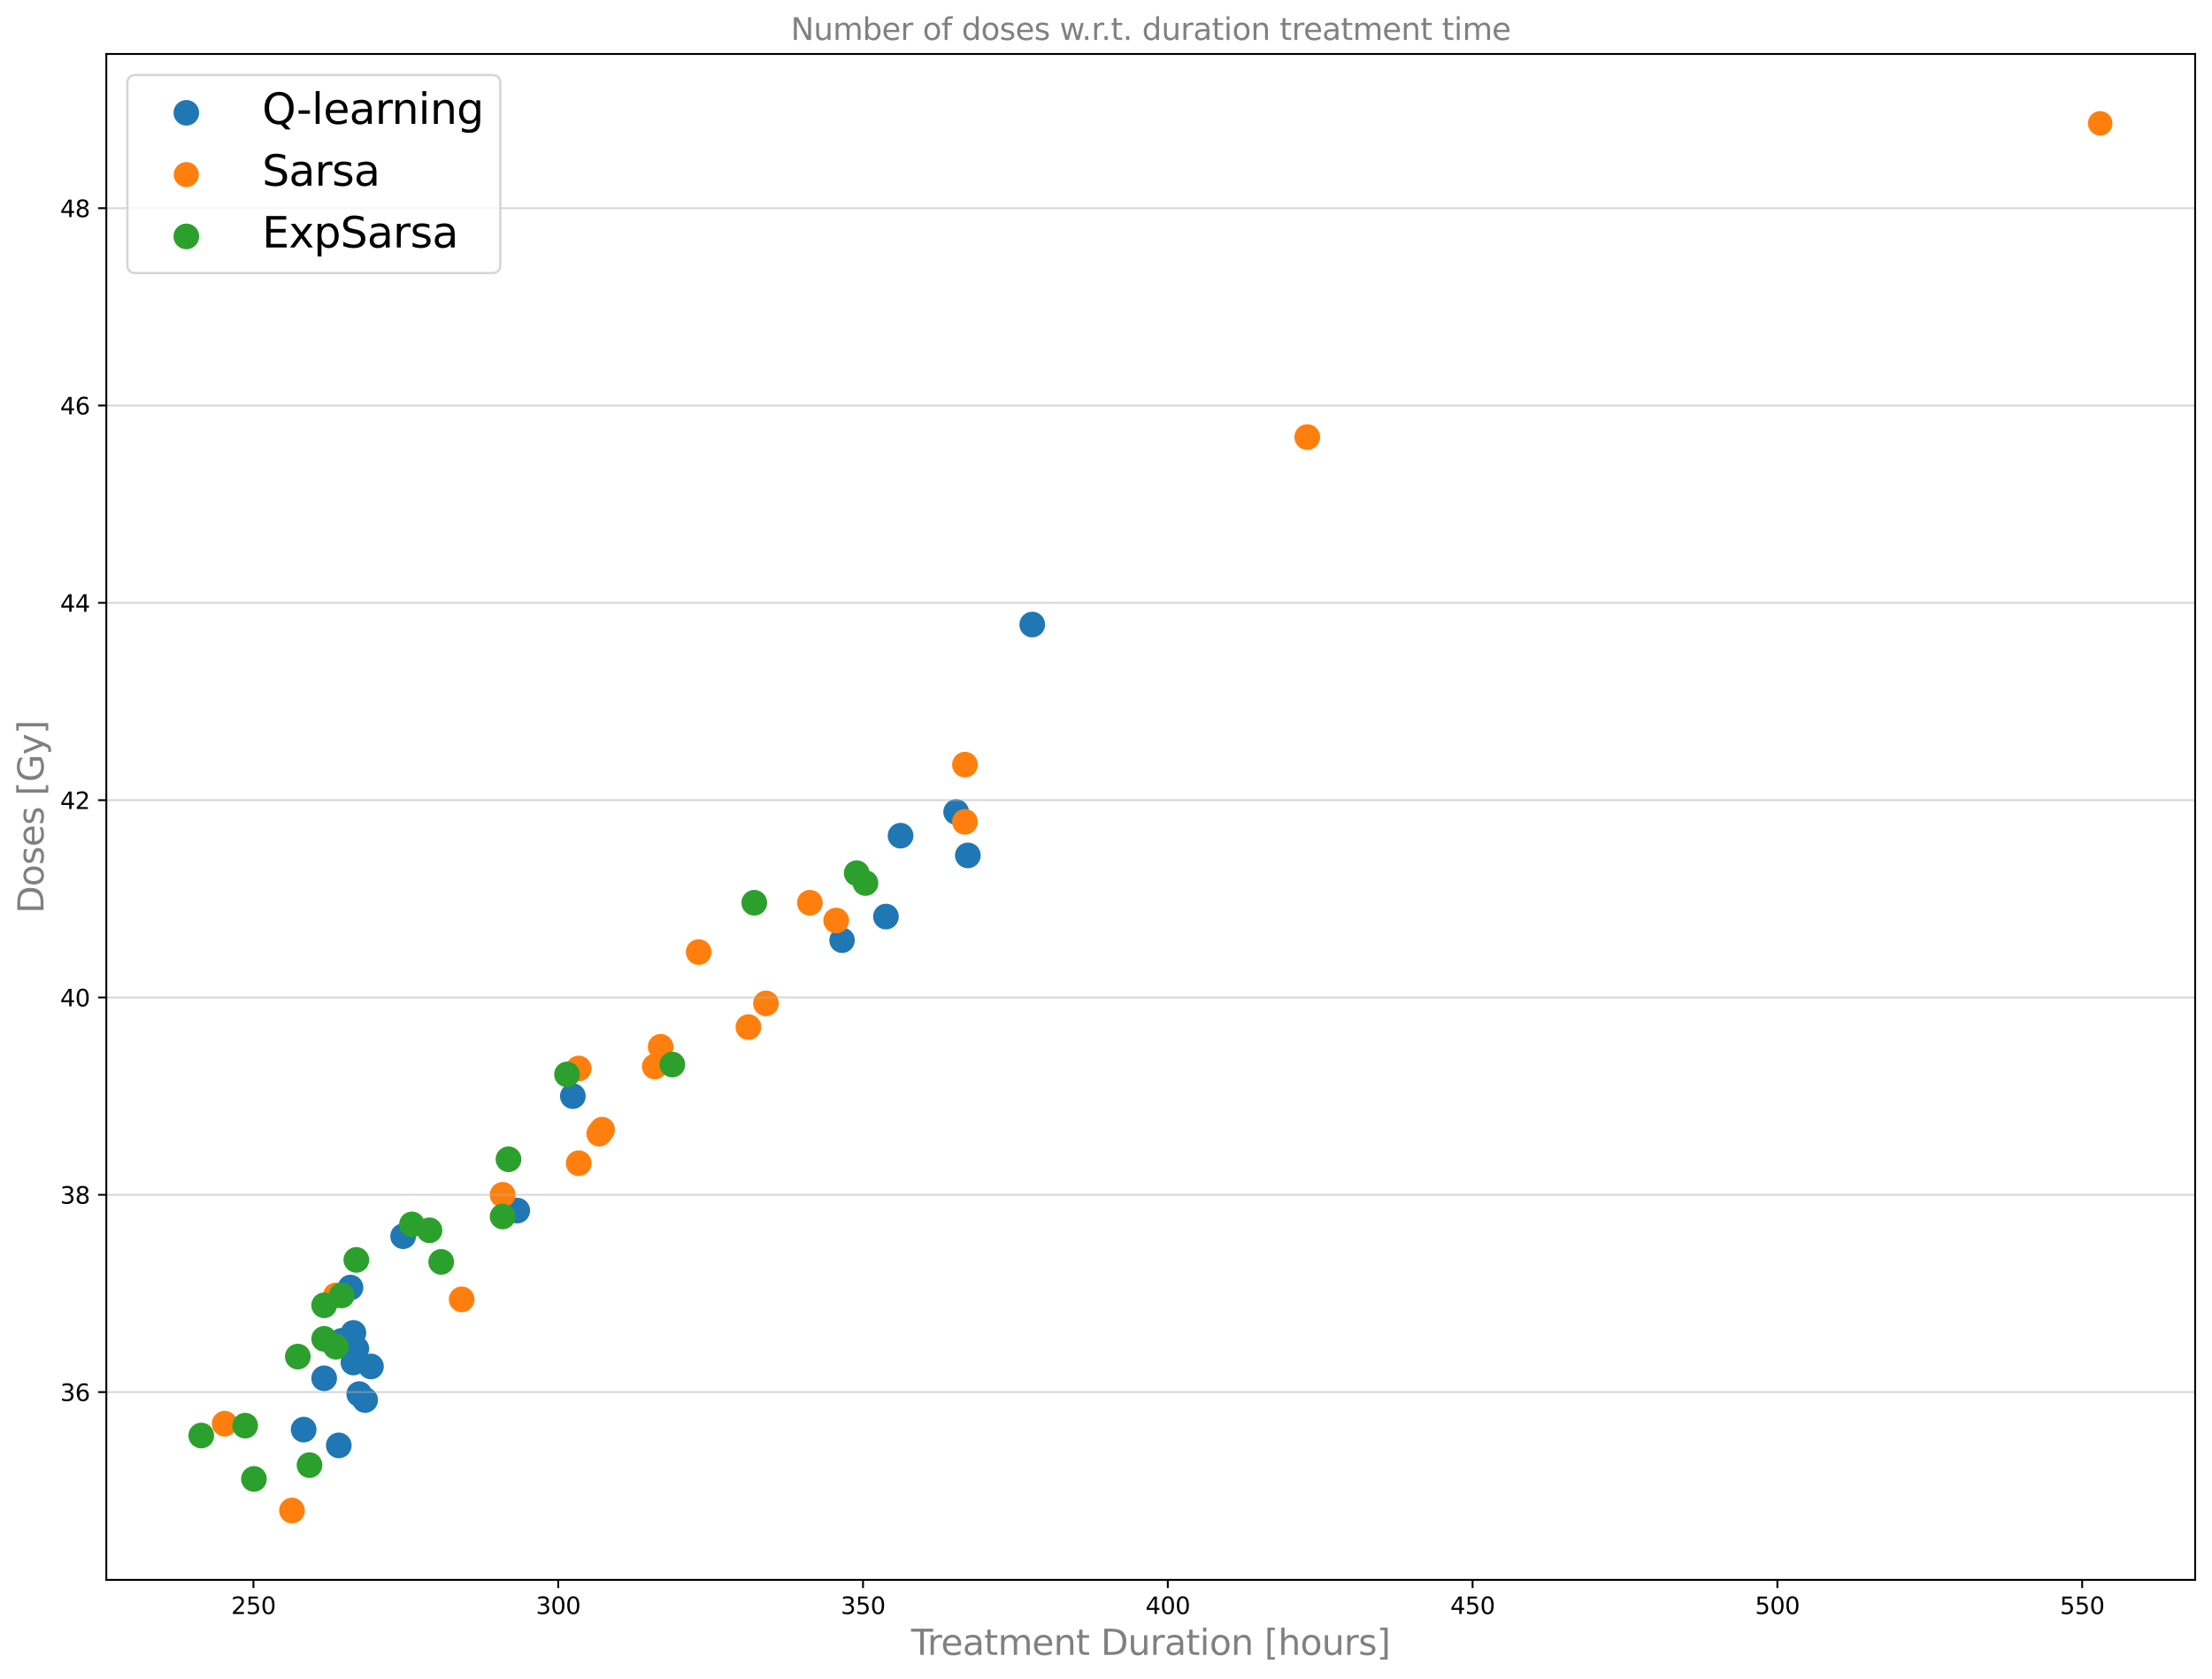 <?xml version="1.0" encoding="utf-8" standalone="no"?>
<!DOCTYPE svg PUBLIC "-//W3C//DTD SVG 1.1//EN"
  "http://www.w3.org/Graphics/SVG/1.1/DTD/svg11.dtd">
<svg xmlns:xlink="http://www.w3.org/1999/xlink" width="945.442pt" height="717.793pt" viewBox="0 0 945.442 717.793" xmlns="http://www.w3.org/2000/svg" version="1.1">
 <defs>
  <style type="text/css">*{stroke-linejoin: round; stroke-linecap: butt}</style>
 </defs>
 <g id="figure_1">
  <g id="patch_1">
   <path d="M 0 717.793 
L 945.442 717.793 
L 945.442 -0 
L 0 -0 
z
" style="fill: #ffffff"/>
  </g>
  <g id="axes_1">
   <g id="patch_2">
    <path d="M 45.442 675.398 
L 938.242 675.398 
L 938.242 23.078 
L 45.442 23.078 
z
" style="fill: #ffffff"/>
   </g>
   <g id="PathCollection_1">
    <path d="M 359.904 406.91 
C 361.217 406.91 362.476 406.388 363.404 405.46 
C 364.333 404.532 364.854 403.273 364.854 401.96 
C 364.854 400.647 364.333 399.388 363.404 398.46 
C 362.476 397.532 361.217 397.01 359.904 397.01 
C 358.592 397.01 357.333 397.532 356.404 398.46 
C 355.476 399.388 354.955 400.647 354.955 401.96 
C 354.955 403.273 355.476 404.532 356.404 405.46 
C 357.333 406.388 358.592 406.91 359.904 406.91 
z
" clip-path="url(#pdc5a905b23)" style="fill: #1f77b4; stroke: #1f77b4"/>
    <path d="M 138.549 594.229 
C 139.875 594.229 141.147 593.702 142.085 592.765 
C 143.022 591.827 143.549 590.555 143.549 589.229 
C 143.549 587.903 143.022 586.631 142.085 585.693 
C 141.147 584.756 139.875 584.229 138.549 584.229 
C 137.223 584.229 135.951 584.756 135.013 585.693 
C 134.076 586.631 133.549 587.903 133.549 589.229 
C 133.549 590.555 134.076 591.827 135.013 592.765 
C 135.951 593.702 137.223 594.229 138.549 594.229 
z
" clip-path="url(#pdc5a905b23)" style="fill: #1f77b4; stroke: #1f77b4"/>
    <path d="M 408.678 352.129 
C 410.004 352.129 411.275 351.602 412.213 350.665 
C 413.151 349.727 413.678 348.455 413.678 347.129 
C 413.678 345.803 413.151 344.531 412.213 343.594 
C 411.275 342.656 410.004 342.129 408.678 342.129 
C 407.352 342.129 406.08 342.656 405.142 343.594 
C 404.204 344.531 403.678 345.803 403.678 347.129 
C 403.678 348.455 404.204 349.727 405.142 350.665 
C 406.08 351.602 407.352 352.129 408.678 352.129 
z
" clip-path="url(#pdc5a905b23)" style="fill: #1f77b4; stroke: #1f77b4"/>
    <path d="M 156.057 603.508 
C 157.383 603.508 158.655 602.981 159.593 602.044 
C 160.531 601.106 161.057 599.834 161.057 598.508 
C 161.057 597.182 160.531 595.91 159.593 594.973 
C 158.655 594.035 157.383 593.508 156.057 593.508 
C 154.731 593.508 153.459 594.035 152.522 594.973 
C 151.584 595.91 151.057 597.182 151.057 598.508 
C 151.057 599.834 151.584 601.106 152.522 602.044 
C 153.459 602.981 154.731 603.508 156.057 603.508 
z
" clip-path="url(#pdc5a905b23)" style="fill: #1f77b4; stroke: #1f77b4"/>
    <path d="M 378.663 396.837 
C 379.989 396.837 381.261 396.311 382.199 395.373 
C 383.136 394.435 383.663 393.163 383.663 391.837 
C 383.663 390.511 383.136 389.24 382.199 388.302 
C 381.261 387.364 379.989 386.837 378.663 386.837 
C 377.337 386.837 376.065 387.364 375.128 388.302 
C 374.19 389.24 373.663 390.511 373.663 391.837 
C 373.663 393.163 374.19 394.435 375.128 395.373 
C 376.065 396.311 377.337 396.837 378.663 396.837 
z
" clip-path="url(#pdc5a905b23)" style="fill: #1f77b4; stroke: #1f77b4"/>
    <path d="M 413.68 370.687 
C 415.006 370.687 416.278 370.16 417.216 369.223 
C 418.153 368.285 418.68 367.013 418.68 365.687 
C 418.68 364.361 418.153 363.089 417.216 362.152 
C 416.278 361.214 415.006 360.687 413.68 360.687 
C 412.354 360.687 411.082 361.214 410.144 362.152 
C 409.207 363.089 408.68 364.361 408.68 365.687 
C 408.68 367.013 409.207 368.285 410.144 369.223 
C 411.082 370.16 412.354 370.687 413.68 370.687 
z
" clip-path="url(#pdc5a905b23)" style="fill: #1f77b4; stroke: #1f77b4"/>
    <path d="M 244.85 473.601 
C 246.176 473.601 247.448 473.074 248.385 472.136 
C 249.323 471.199 249.85 469.927 249.85 468.601 
C 249.85 467.275 249.323 466.003 248.385 465.065 
C 247.448 464.128 246.176 463.601 244.85 463.601 
C 243.524 463.601 242.252 464.128 241.314 465.065 
C 240.376 466.003 239.85 467.275 239.85 468.601 
C 239.85 469.927 240.376 471.199 241.314 472.136 
C 242.252 473.074 243.524 473.601 244.85 473.601 
z
" clip-path="url(#pdc5a905b23)" style="fill: #1f77b4; stroke: #1f77b4"/>
    <path d="M 152.306 581.576 
C 153.632 581.576 154.903 581.049 155.841 580.111 
C 156.779 579.174 157.306 577.902 157.306 576.576 
C 157.306 575.25 156.779 573.978 155.841 573.04 
C 154.903 572.102 153.632 571.576 152.306 571.576 
C 150.98 571.576 149.708 572.102 148.77 573.04 
C 147.832 573.978 147.306 575.25 147.306 576.576 
C 147.306 577.902 147.832 579.174 148.77 580.111 
C 149.708 581.049 150.98 581.576 152.306 581.576 
z
" clip-path="url(#pdc5a905b23)" style="fill: #1f77b4; stroke: #1f77b4"/>
    <path d="M 146.053 578.201 
C 147.379 578.201 148.65 577.675 149.588 576.737 
C 150.526 575.799 151.053 574.527 151.053 573.201 
C 151.053 571.875 150.526 570.604 149.588 569.666 
C 148.65 568.728 147.379 568.201 146.053 568.201 
C 144.727 568.201 143.455 568.728 142.517 569.666 
C 141.579 570.604 141.053 571.875 141.053 573.201 
C 141.053 574.527 141.579 575.799 142.517 576.737 
C 143.455 577.675 144.727 578.201 146.053 578.201 
z
" clip-path="url(#pdc5a905b23)" style="fill: #1f77b4; stroke: #1f77b4"/>
    <path d="M 149.804 555.426 
C 151.13 555.426 152.402 554.899 153.34 553.961 
C 154.278 553.023 154.804 551.752 154.804 550.426 
C 154.804 549.099 154.278 547.828 153.34 546.89 
C 152.402 545.952 151.13 545.426 149.804 545.426 
C 148.478 545.426 147.206 545.952 146.269 546.89 
C 145.331 547.828 144.804 549.099 144.804 550.426 
C 144.804 551.752 145.331 553.023 146.269 553.961 
C 147.206 554.899 148.478 555.426 149.804 555.426 
z
" clip-path="url(#pdc5a905b23)" style="fill: #1f77b4; stroke: #1f77b4"/>
    <path d="M 441.193 271.991 
C 442.519 271.991 443.791 271.465 444.729 270.527 
C 445.666 269.589 446.193 268.318 446.193 266.991 
C 446.193 265.665 445.666 264.394 444.729 263.456 
C 443.791 262.518 442.519 261.991 441.193 261.991 
C 439.867 261.991 438.595 262.518 437.658 263.456 
C 436.72 264.394 436.193 265.665 436.193 266.991 
C 436.193 268.318 436.72 269.589 437.658 270.527 
C 438.595 271.465 439.867 271.991 441.193 271.991 
z
" clip-path="url(#pdc5a905b23)" style="fill: #1f77b4; stroke: #1f77b4"/>
    <path d="M 151.055 574.827 
C 152.381 574.827 153.653 574.3 154.59 573.363 
C 155.528 572.425 156.055 571.153 156.055 569.827 
C 156.055 568.501 155.528 567.229 154.59 566.292 
C 153.653 565.354 152.381 564.827 151.055 564.827 
C 149.729 564.827 148.457 565.354 147.519 566.292 
C 146.582 567.229 146.055 568.501 146.055 569.827 
C 146.055 571.153 146.582 572.425 147.519 573.363 
C 148.457 574.3 149.729 574.827 151.055 574.827 
z
" clip-path="url(#pdc5a905b23)" style="fill: #1f77b4; stroke: #1f77b4"/>
    <path d="M 158.559 589.168 
C 159.885 589.168 161.156 588.641 162.094 587.703 
C 163.032 586.766 163.559 585.494 163.559 584.168 
C 163.559 582.842 163.032 581.57 162.094 580.632 
C 161.156 579.694 159.885 579.168 158.559 579.168 
C 157.233 579.168 155.961 579.694 155.023 580.632 
C 154.085 581.57 153.559 582.842 153.559 584.168 
C 153.559 585.494 154.085 586.766 155.023 587.703 
C 155.961 588.641 157.233 589.168 158.559 589.168 
z
" clip-path="url(#pdc5a905b23)" style="fill: #1f77b4; stroke: #1f77b4"/>
    <path d="M 129.795 616.161 
C 131.121 616.161 132.393 615.635 133.33 614.697 
C 134.268 613.759 134.795 612.487 134.795 611.161 
C 134.795 609.835 134.268 608.563 133.33 607.626 
C 132.393 606.688 131.121 606.161 129.795 606.161 
C 128.469 606.161 127.197 606.688 126.259 607.626 
C 125.322 608.563 124.795 609.835 124.795 611.161 
C 124.795 612.487 125.322 613.759 126.259 614.697 
C 127.197 615.635 128.469 616.161 129.795 616.161 
z
" clip-path="url(#pdc5a905b23)" style="fill: #1f77b4; stroke: #1f77b4"/>
    <path d="M 172.315 533.493 
C 173.641 533.493 174.913 532.966 175.851 532.029 
C 176.788 531.091 177.315 529.819 177.315 528.493 
C 177.315 527.167 176.788 525.895 175.851 524.958 
C 174.913 524.02 173.641 523.493 172.315 523.493 
C 170.989 523.493 169.717 524.02 168.78 524.958 
C 167.842 525.895 167.315 527.167 167.315 528.493 
C 167.315 529.819 167.842 531.091 168.78 532.029 
C 169.717 532.966 170.989 533.493 172.315 533.493 
z
" clip-path="url(#pdc5a905b23)" style="fill: #1f77b4; stroke: #1f77b4"/>
    <path d="M 153.556 600.977 
C 154.882 600.977 156.154 600.451 157.092 599.513 
C 158.029 598.575 158.556 597.303 158.556 595.977 
C 158.556 594.651 158.029 593.379 157.092 592.442 
C 156.154 591.504 154.882 590.977 153.556 590.977 
C 152.23 590.977 150.958 591.504 150.021 592.442 
C 149.083 593.379 148.556 594.651 148.556 595.977 
C 148.556 597.303 149.083 598.575 150.021 599.513 
C 150.958 600.451 152.23 600.977 153.556 600.977 
z
" clip-path="url(#pdc5a905b23)" style="fill: #1f77b4; stroke: #1f77b4"/>
    <path d="M 221.088 522.527 
C 222.414 522.527 223.686 522 224.624 521.062 
C 225.561 520.125 226.088 518.853 226.088 517.527 
C 226.088 516.201 225.561 514.929 224.624 513.991 
C 223.686 513.054 222.414 512.527 221.088 512.527 
C 219.762 512.527 218.49 513.054 217.553 513.991 
C 216.615 514.929 216.088 516.201 216.088 517.527 
C 216.088 518.853 216.615 520.125 217.553 521.062 
C 218.49 522 219.762 522.527 221.088 522.527 
z
" clip-path="url(#pdc5a905b23)" style="fill: #1f77b4; stroke: #1f77b4"/>
    <path d="M 384.916 362.252 
C 386.242 362.252 387.514 361.725 388.452 360.787 
C 389.389 359.85 389.916 358.578 389.916 357.252 
C 389.916 355.926 389.389 354.654 388.452 353.716 
C 387.514 352.779 386.242 352.252 384.916 352.252 
C 383.59 352.252 382.318 352.779 381.381 353.716 
C 380.443 354.654 379.916 355.926 379.916 357.252 
C 379.916 358.578 380.443 359.85 381.381 360.787 
C 382.318 361.725 383.59 362.252 384.916 362.252 
z
" clip-path="url(#pdc5a905b23)" style="fill: #1f77b4; stroke: #1f77b4"/>
    <path d="M 144.802 622.91 
C 146.128 622.91 147.4 622.383 148.338 621.445 
C 149.275 620.508 149.802 619.236 149.802 617.91 
C 149.802 616.584 149.275 615.312 148.338 614.374 
C 147.4 613.437 146.128 612.91 144.802 612.91 
C 143.476 612.91 142.204 613.437 141.266 614.374 
C 140.329 615.312 139.802 616.584 139.802 617.91 
C 139.802 619.236 140.329 620.508 141.266 621.445 
C 142.204 622.383 143.476 622.91 144.802 622.91 
z
" clip-path="url(#pdc5a905b23)" style="fill: #1f77b4; stroke: #1f77b4"/>
    <path d="M 151.055 587.481 
C 152.381 587.481 153.653 586.954 154.59 586.016 
C 155.528 585.078 156.055 583.807 156.055 582.481 
C 156.055 581.155 155.528 579.883 154.59 578.945 
C 153.653 578.007 152.381 577.481 151.055 577.481 
C 149.729 577.481 148.457 578.007 147.519 578.945 
C 146.582 579.883 146.055 581.155 146.055 582.481 
C 146.055 583.807 146.582 585.078 147.519 586.016 
C 148.457 586.954 149.729 587.481 151.055 587.481 
z
" clip-path="url(#pdc5a905b23)" style="fill: #1f77b4; stroke: #1f77b4"/>
   </g>
   <g id="PathCollection_2">
    <path d="M 897.66 57.472 
C 898.918 57.472 900.125 56.972 901.014 56.083 
C 901.904 55.193 902.404 53.987 902.404 52.729 
C 902.404 51.471 901.904 50.264 901.014 49.375 
C 900.125 48.485 898.918 47.985 897.66 47.985 
C 896.402 47.985 895.196 48.485 894.306 49.375 
C 893.417 50.264 892.917 51.471 892.917 52.729 
C 892.917 53.987 893.417 55.193 894.306 56.083 
C 895.196 56.972 896.402 57.472 897.66 57.472 
z
" clip-path="url(#pdc5a905b23)" style="fill: #ff7f0e; stroke: #ff7f0e"/>
    <path d="M 558.749 191.854 
C 560.075 191.854 561.347 191.327 562.285 190.389 
C 563.222 189.452 563.749 188.18 563.749 186.854 
C 563.749 185.528 563.222 184.256 562.285 183.318 
C 561.347 182.381 560.075 181.854 558.749 181.854 
C 557.423 181.854 556.151 182.381 555.214 183.318 
C 554.276 184.256 553.749 185.528 553.749 186.854 
C 553.749 188.18 554.276 189.452 555.214 190.389 
C 556.151 191.327 557.423 191.854 558.749 191.854 
z
" clip-path="url(#pdc5a905b23)" style="fill: #ff7f0e; stroke: #ff7f0e"/>
    <path d="M 412.429 331.884 
C 413.755 331.884 415.027 331.357 415.965 330.419 
C 416.903 329.482 417.429 328.21 417.429 326.884 
C 417.429 325.558 416.903 324.286 415.965 323.348 
C 415.027 322.411 413.755 321.884 412.429 321.884 
C 411.103 321.884 409.831 322.411 408.894 323.348 
C 407.956 324.286 407.429 325.558 407.429 326.884 
C 407.429 328.21 407.956 329.482 408.894 330.419 
C 409.831 331.357 411.103 331.884 412.429 331.884 
z
" clip-path="url(#pdc5a905b23)" style="fill: #ff7f0e; stroke: #ff7f0e"/>
    <path d="M 319.885 444.076 
C 321.211 444.076 322.483 443.55 323.421 442.612 
C 324.358 441.674 324.885 440.402 324.885 439.076 
C 324.885 437.75 324.358 436.479 323.421 435.541 
C 322.483 434.603 321.211 434.076 319.885 434.076 
C 318.559 434.076 317.287 434.603 316.35 435.541 
C 315.412 436.479 314.885 437.75 314.885 439.076 
C 314.885 440.402 315.412 441.674 316.35 442.612 
C 317.287 443.55 318.559 444.076 319.885 444.076 
z
" clip-path="url(#pdc5a905b23)" style="fill: #ff7f0e; stroke: #ff7f0e"/>
    <path d="M 346.148 390.933 
C 347.474 390.933 348.746 390.406 349.683 389.468 
C 350.621 388.53 351.148 387.259 351.148 385.933 
C 351.148 384.607 350.621 383.335 349.683 382.397 
C 348.746 381.459 347.474 380.933 346.148 380.933 
C 344.822 380.933 343.55 381.459 342.612 382.397 
C 341.675 383.335 341.148 384.607 341.148 385.933 
C 341.148 387.259 341.675 388.53 342.612 389.468 
C 343.55 390.406 344.822 390.933 346.148 390.933 
z
" clip-path="url(#pdc5a905b23)" style="fill: #ff7f0e; stroke: #ff7f0e"/>
    <path d="M 282.367 452.512 
C 283.693 452.512 284.965 451.985 285.903 451.047 
C 286.841 450.11 287.367 448.838 287.367 447.512 
C 287.367 446.186 286.841 444.914 285.903 443.976 
C 284.965 443.039 283.693 442.512 282.367 442.512 
C 281.041 442.512 279.77 443.039 278.832 443.976 
C 277.894 444.914 277.367 446.186 277.367 447.512 
C 277.367 448.838 277.894 450.11 278.832 451.047 
C 279.77 451.985 281.041 452.512 282.367 452.512 
z
" clip-path="url(#pdc5a905b23)" style="fill: #ff7f0e; stroke: #ff7f0e"/>
    <path d="M 197.327 560.487 
C 198.653 560.487 199.925 559.96 200.863 559.022 
C 201.8 558.085 202.327 556.813 202.327 555.487 
C 202.327 554.161 201.8 552.889 200.863 551.951 
C 199.925 551.014 198.653 550.487 197.327 550.487 
C 196.001 550.487 194.729 551.014 193.791 551.951 
C 192.854 552.889 192.327 554.161 192.327 555.487 
C 192.327 556.813 192.854 558.085 193.791 559.022 
C 194.729 559.96 196.001 560.487 197.327 560.487 
z
" clip-path="url(#pdc5a905b23)" style="fill: #ff7f0e; stroke: #ff7f0e"/>
    <path d="M 257.356 487.941 
C 258.682 487.941 259.953 487.414 260.891 486.477 
C 261.829 485.539 262.356 484.267 262.356 482.941 
C 262.356 481.615 261.829 480.343 260.891 479.406 
C 259.953 478.468 258.682 477.941 257.356 477.941 
C 256.03 477.941 254.758 478.468 253.82 479.406 
C 252.882 480.343 252.356 481.615 252.356 482.941 
C 252.356 484.267 252.882 485.539 253.82 486.477 
C 254.758 487.414 256.03 487.941 257.356 487.941 
z
" clip-path="url(#pdc5a905b23)" style="fill: #ff7f0e; stroke: #ff7f0e"/>
    <path d="M 357.403 398.525 
C 358.729 398.525 360.001 397.998 360.939 397.06 
C 361.876 396.122 362.403 394.851 362.403 393.525 
C 362.403 392.199 361.876 390.927 360.939 389.989 
C 360.001 389.051 358.729 388.525 357.403 388.525 
C 356.077 388.525 354.805 389.051 353.868 389.989 
C 352.93 390.927 352.403 392.199 352.403 393.525 
C 352.403 394.851 352.93 396.122 353.868 397.06 
C 354.805 397.998 356.077 398.525 357.403 398.525 
z
" clip-path="url(#pdc5a905b23)" style="fill: #ff7f0e; stroke: #ff7f0e"/>
    <path d="M 279.866 460.947 
C 281.192 460.947 282.464 460.421 283.402 459.483 
C 284.339 458.545 284.866 457.274 284.866 455.947 
C 284.866 454.621 284.339 453.35 283.402 452.412 
C 282.464 451.474 281.192 450.947 279.866 450.947 
C 278.54 450.947 277.268 451.474 276.331 452.412 
C 275.393 453.35 274.866 454.621 274.866 455.947 
C 274.866 457.274 275.393 458.545 276.331 459.483 
C 277.268 460.421 278.54 460.947 279.866 460.947 
z
" clip-path="url(#pdc5a905b23)" style="fill: #ff7f0e; stroke: #ff7f0e"/>
    <path d="M 412.429 356.347 
C 413.755 356.347 415.027 355.82 415.965 354.882 
C 416.903 353.945 417.429 352.673 417.429 351.347 
C 417.429 350.021 416.903 348.749 415.965 347.811 
C 415.027 346.874 413.755 346.347 412.429 346.347 
C 411.103 346.347 409.831 346.874 408.894 347.811 
C 407.956 348.749 407.429 350.021 407.429 351.347 
C 407.429 352.673 407.956 353.945 408.894 354.882 
C 409.831 355.82 411.103 356.347 412.429 356.347 
z
" clip-path="url(#pdc5a905b23)" style="fill: #ff7f0e; stroke: #ff7f0e"/>
    <path d="M 298.625 412.021 
C 299.951 412.021 301.223 411.495 302.161 410.557 
C 303.098 409.619 303.625 408.347 303.625 407.021 
C 303.625 405.695 303.098 404.423 302.161 403.486 
C 301.223 402.548 299.951 402.021 298.625 402.021 
C 297.299 402.021 296.027 402.548 295.09 403.486 
C 294.152 404.423 293.625 405.695 293.625 407.021 
C 293.625 408.347 294.152 409.619 295.09 410.557 
C 296.027 411.495 297.299 412.021 298.625 412.021 
z
" clip-path="url(#pdc5a905b23)" style="fill: #ff7f0e; stroke: #ff7f0e"/>
    <path d="M 256.105 489.628 
C 257.431 489.628 258.703 489.101 259.641 488.164 
C 260.578 487.226 261.105 485.954 261.105 484.628 
C 261.105 483.302 260.578 482.03 259.641 481.093 
C 258.703 480.155 257.431 479.628 256.105 479.628 
C 254.779 479.628 253.507 480.155 252.569 481.093 
C 251.632 482.03 251.105 483.302 251.105 484.628 
C 251.105 485.954 251.632 487.226 252.569 488.164 
C 253.507 489.101 254.779 489.628 256.105 489.628 
z
" clip-path="url(#pdc5a905b23)" style="fill: #ff7f0e; stroke: #ff7f0e"/>
    <path d="M 124.792 650.747 
C 126.118 650.747 127.39 650.22 128.328 649.283 
C 129.266 648.345 129.792 647.073 129.792 645.747 
C 129.792 644.421 129.266 643.149 128.328 642.212 
C 127.39 641.274 126.118 640.747 124.792 640.747 
C 123.466 640.747 122.195 641.274 121.257 642.212 
C 120.319 643.149 119.792 644.421 119.792 645.747 
C 119.792 647.073 120.319 648.345 121.257 649.283 
C 122.195 650.22 123.466 650.747 124.792 650.747 
z
" clip-path="url(#pdc5a905b23)" style="fill: #ff7f0e; stroke: #ff7f0e"/>
    <path d="M 327.389 433.954 
C 328.715 433.954 329.987 433.427 330.924 432.489 
C 331.862 431.552 332.389 430.28 332.389 428.954 
C 332.389 427.628 331.862 426.356 330.924 425.418 
C 329.987 424.481 328.715 423.954 327.389 423.954 
C 326.063 423.954 324.791 424.481 323.853 425.418 
C 322.916 426.356 322.389 427.628 322.389 428.954 
C 322.389 430.28 322.916 431.552 323.853 432.489 
C 324.791 433.427 326.063 433.954 327.389 433.954 
z
" clip-path="url(#pdc5a905b23)" style="fill: #ff7f0e; stroke: #ff7f0e"/>
    <path d="M 143.551 558.8 
C 144.877 558.8 146.149 558.273 147.087 557.335 
C 148.025 556.398 148.551 555.126 148.551 553.8 
C 148.551 552.474 148.025 551.202 147.087 550.264 
C 146.149 549.327 144.877 548.8 143.551 548.8 
C 142.225 548.8 140.953 549.327 140.016 550.264 
C 139.078 551.202 138.551 552.474 138.551 553.8 
C 138.551 555.126 139.078 556.398 140.016 557.335 
C 140.953 558.273 142.225 558.8 143.551 558.8 
z
" clip-path="url(#pdc5a905b23)" style="fill: #ff7f0e; stroke: #ff7f0e"/>
    <path d="M 214.835 515.778 
C 216.161 515.778 217.433 515.252 218.371 514.314 
C 219.308 513.376 219.835 512.104 219.835 510.778 
C 219.835 509.452 219.308 508.181 218.371 507.243 
C 217.433 506.305 216.161 505.778 214.835 505.778 
C 213.509 505.778 212.237 506.305 211.3 507.243 
C 210.362 508.181 209.835 509.452 209.835 510.778 
C 209.835 512.104 210.362 513.376 211.3 514.314 
C 212.237 515.252 213.509 515.778 214.835 515.778 
z
" clip-path="url(#pdc5a905b23)" style="fill: #ff7f0e; stroke: #ff7f0e"/>
    <path d="M 247.351 502.282 
C 248.677 502.282 249.949 501.755 250.886 500.817 
C 251.824 499.88 252.351 498.608 252.351 497.282 
C 252.351 495.956 251.824 494.684 250.886 493.746 
C 249.949 492.808 248.677 492.282 247.351 492.282 
C 246.025 492.282 244.753 492.808 243.815 493.746 
C 242.878 494.684 242.351 495.956 242.351 497.282 
C 242.351 498.608 242.878 499.88 243.815 500.817 
C 244.753 501.755 246.025 502.282 247.351 502.282 
z
" clip-path="url(#pdc5a905b23)" style="fill: #ff7f0e; stroke: #ff7f0e"/>
    <path d="M 247.351 461.791 
C 248.677 461.791 249.949 461.264 250.886 460.327 
C 251.824 459.389 252.351 458.117 252.351 456.791 
C 252.351 455.465 251.824 454.193 250.886 453.256 
C 249.949 452.318 248.677 451.791 247.351 451.791 
C 246.025 451.791 244.753 452.318 243.815 453.256 
C 242.878 454.193 242.351 455.465 242.351 456.791 
C 242.351 458.117 242.878 459.389 243.815 460.327 
C 244.753 461.264 246.025 461.791 247.351 461.791 
z
" clip-path="url(#pdc5a905b23)" style="fill: #ff7f0e; stroke: #ff7f0e"/>
    <path d="M 96.029 613.631 
C 97.355 613.631 98.627 613.104 99.564 612.166 
C 100.502 611.229 101.029 609.957 101.029 608.631 
C 101.029 607.305 100.502 606.033 99.564 605.095 
C 98.627 604.158 97.355 603.631 96.029 603.631 
C 94.703 603.631 93.431 604.158 92.493 605.095 
C 91.556 606.033 91.029 607.305 91.029 608.631 
C 91.029 609.957 91.556 611.229 92.493 612.166 
C 93.431 613.104 94.703 613.631 96.029 613.631 
z
" clip-path="url(#pdc5a905b23)" style="fill: #ff7f0e; stroke: #ff7f0e"/>
   </g>
   <g id="PathCollection_3">
    <path d="M 214.835 525.058 
C 216.161 525.058 217.433 524.531 218.371 523.593 
C 219.308 522.655 219.835 521.384 219.835 520.058 
C 219.835 518.732 219.308 517.46 218.371 516.522 
C 217.433 515.584 216.161 515.058 214.835 515.058 
C 213.509 515.058 212.237 515.584 211.3 516.522 
C 210.362 517.46 209.835 518.732 209.835 520.058 
C 209.835 521.384 210.362 522.655 211.3 523.593 
C 212.237 524.531 213.509 525.058 214.835 525.058 
z
" clip-path="url(#pdc5a905b23)" style="fill: #2ca02c; stroke: #2ca02c"/>
    <path d="M 287.37 460.104 
C 288.696 460.104 289.968 459.577 290.905 458.639 
C 291.843 457.702 292.37 456.43 292.37 455.104 
C 292.37 453.778 291.843 452.506 290.905 451.568 
C 289.968 450.631 288.696 450.104 287.37 450.104 
C 286.044 450.104 284.772 450.631 283.834 451.568 
C 282.897 452.506 282.37 453.778 282.37 455.104 
C 282.37 456.43 282.897 457.702 283.834 458.639 
C 284.772 459.577 286.044 460.104 287.37 460.104 
z
" clip-path="url(#pdc5a905b23)" style="fill: #2ca02c; stroke: #2ca02c"/>
    <path d="M 217.337 500.595 
C 218.663 500.595 219.934 500.068 220.872 499.13 
C 221.81 498.192 222.337 496.921 222.337 495.595 
C 222.337 494.269 221.81 492.997 220.872 492.059 
C 219.934 491.121 218.663 490.595 217.337 490.595 
C 216.01 490.595 214.739 491.121 213.801 492.059 
C 212.863 492.997 212.337 494.269 212.337 495.595 
C 212.337 496.921 212.863 498.192 213.801 499.13 
C 214.739 500.068 216.01 500.595 217.337 500.595 
z
" clip-path="url(#pdc5a905b23)" style="fill: #2ca02c; stroke: #2ca02c"/>
    <path d="M 127.294 584.95 
C 128.62 584.95 129.892 584.423 130.829 583.485 
C 131.767 582.548 132.294 581.276 132.294 579.95 
C 132.294 578.624 131.767 577.352 130.829 576.414 
C 129.892 575.477 128.62 574.95 127.294 574.95 
C 125.968 574.95 124.696 575.477 123.758 576.414 
C 122.82 577.352 122.294 578.624 122.294 579.95 
C 122.294 581.276 122.82 582.548 123.758 583.485 
C 124.696 584.423 125.968 584.95 127.294 584.95 
z
" clip-path="url(#pdc5a905b23)" style="fill: #2ca02c; stroke: #2ca02c"/>
    <path d="M 104.783 614.474 
C 106.109 614.474 107.381 613.947 108.318 613.01 
C 109.256 612.072 109.783 610.8 109.783 609.474 
C 109.783 608.148 109.256 606.876 108.318 605.939 
C 107.381 605.001 106.109 604.474 104.783 604.474 
C 103.457 604.474 102.185 605.001 101.247 605.939 
C 100.31 606.876 99.783 608.148 99.783 609.474 
C 99.783 610.8 100.31 612.072 101.247 613.01 
C 102.185 613.947 103.457 614.474 104.783 614.474 
z
" clip-path="url(#pdc5a905b23)" style="fill: #2ca02c; stroke: #2ca02c"/>
    <path d="M 183.57 530.962 
C 184.896 530.962 186.168 530.436 187.106 529.498 
C 188.044 528.56 188.57 527.288 188.57 525.962 
C 188.57 524.636 188.044 523.365 187.106 522.427 
C 186.168 521.489 184.896 520.962 183.57 520.962 
C 182.244 520.962 180.973 521.489 180.035 522.427 
C 179.097 523.365 178.57 524.636 178.57 525.962 
C 178.57 527.288 179.097 528.56 180.035 529.498 
C 180.973 530.436 182.244 530.962 183.57 530.962 
z
" clip-path="url(#pdc5a905b23)" style="fill: #2ca02c; stroke: #2ca02c"/>
    <path d="M 366.157 378.279 
C 367.483 378.279 368.755 377.752 369.693 376.815 
C 370.631 375.877 371.157 374.605 371.157 373.279 
C 371.157 371.953 370.631 370.681 369.693 369.744 
C 368.755 368.806 367.483 368.279 366.157 368.279 
C 364.831 368.279 363.559 368.806 362.622 369.744 
C 361.684 370.681 361.157 371.953 361.157 373.279 
C 361.157 374.605 361.684 375.877 362.622 376.815 
C 363.559 377.752 364.831 378.279 366.157 378.279 
z
" clip-path="url(#pdc5a905b23)" style="fill: #2ca02c; stroke: #2ca02c"/>
    <path d="M 143.551 580.732 
C 144.877 580.732 146.149 580.205 147.087 579.268 
C 148.025 578.33 148.551 577.058 148.551 575.732 
C 148.551 574.406 148.025 573.134 147.087 572.197 
C 146.149 571.259 144.877 570.732 143.551 570.732 
C 142.225 570.732 140.953 571.259 140.016 572.197 
C 139.078 573.134 138.551 574.406 138.551 575.732 
C 138.551 577.058 139.078 578.33 140.016 579.268 
C 140.953 580.205 142.225 580.732 143.551 580.732 
z
" clip-path="url(#pdc5a905b23)" style="fill: #2ca02c; stroke: #2ca02c"/>
    <path d="M 86.024 618.692 
C 87.35 618.692 88.622 618.165 89.56 617.228 
C 90.497 616.29 91.024 615.018 91.024 613.692 
C 91.024 612.366 90.497 611.094 89.56 610.156 
C 88.622 609.219 87.35 608.692 86.024 608.692 
C 84.698 608.692 83.426 609.219 82.488 610.156 
C 81.551 611.094 81.024 612.366 81.024 613.692 
C 81.024 615.018 81.551 616.29 82.488 617.228 
C 83.426 618.165 84.698 618.692 86.024 618.692 
z
" clip-path="url(#pdc5a905b23)" style="fill: #2ca02c; stroke: #2ca02c"/>
    <path d="M 138.549 563.017 
C 139.875 563.017 141.147 562.491 142.085 561.553 
C 143.022 560.615 143.549 559.344 143.549 558.017 
C 143.549 556.691 143.022 555.42 142.085 554.482 
C 141.147 553.544 139.875 553.017 138.549 553.017 
C 137.223 553.017 135.951 553.544 135.013 554.482 
C 134.076 555.42 133.549 556.691 133.549 558.017 
C 133.549 559.344 134.076 560.615 135.013 561.553 
C 135.951 562.491 137.223 563.017 138.549 563.017 
z
" clip-path="url(#pdc5a905b23)" style="fill: #2ca02c; stroke: #2ca02c"/>
    <path d="M 242.348 464.322 
C 243.674 464.322 244.946 463.795 245.884 462.857 
C 246.822 461.92 247.348 460.648 247.348 459.322 
C 247.348 457.996 246.822 456.724 245.884 455.786 
C 244.946 454.849 243.674 454.322 242.348 454.322 
C 241.022 454.322 239.751 454.849 238.813 455.786 
C 237.875 456.724 237.348 457.996 237.348 459.322 
C 237.348 460.648 237.875 461.92 238.813 462.857 
C 239.751 463.795 241.022 464.322 242.348 464.322 
z
" clip-path="url(#pdc5a905b23)" style="fill: #2ca02c; stroke: #2ca02c"/>
    <path d="M 369.909 382.497 
C 371.235 382.497 372.507 381.97 373.445 381.033 
C 374.382 380.095 374.909 378.823 374.909 377.497 
C 374.909 376.171 374.382 374.899 373.445 373.961 
C 372.507 373.024 371.235 372.497 369.909 372.497 
C 368.583 372.497 367.311 373.024 366.374 373.961 
C 365.436 374.899 364.909 376.171 364.909 377.497 
C 364.909 378.823 365.436 380.095 366.374 381.033 
C 367.311 381.97 368.583 382.497 369.909 382.497 
z
" clip-path="url(#pdc5a905b23)" style="fill: #2ca02c; stroke: #2ca02c"/>
    <path d="M 152.306 543.616 
C 153.632 543.616 154.903 543.089 155.841 542.151 
C 156.779 541.214 157.306 539.942 157.306 538.616 
C 157.306 537.29 156.779 536.018 155.841 535.08 
C 154.903 534.143 153.632 533.616 152.306 533.616 
C 150.98 533.616 149.708 534.143 148.77 535.08 
C 147.832 536.018 147.306 537.29 147.306 538.616 
C 147.306 539.942 147.832 541.214 148.77 542.151 
C 149.708 543.089 150.98 543.616 152.306 543.616 
z
" clip-path="url(#pdc5a905b23)" style="fill: #2ca02c; stroke: #2ca02c"/>
    <path d="M 188.573 544.459 
C 189.899 544.459 191.171 543.932 192.108 542.995 
C 193.046 542.057 193.573 540.785 193.573 539.459 
C 193.573 538.133 193.046 536.861 192.108 535.924 
C 191.171 534.986 189.899 534.459 188.573 534.459 
C 187.247 534.459 185.975 534.986 185.037 535.924 
C 184.1 536.861 183.573 538.133 183.573 539.459 
C 183.573 540.785 184.1 542.057 185.037 542.995 
C 185.975 543.932 187.247 544.459 188.573 544.459 
z
" clip-path="url(#pdc5a905b23)" style="fill: #2ca02c; stroke: #2ca02c"/>
    <path d="M 132.296 631.345 
C 133.622 631.345 134.894 630.818 135.832 629.881 
C 136.769 628.943 137.296 627.671 137.296 626.345 
C 137.296 625.019 136.769 623.747 135.832 622.81 
C 134.894 621.872 133.622 621.345 132.296 621.345 
C 130.97 621.345 129.698 621.872 128.76 622.81 
C 127.823 623.747 127.296 625.019 127.296 626.345 
C 127.296 627.671 127.823 628.943 128.76 629.881 
C 129.698 630.818 130.97 631.345 132.296 631.345 
z
" clip-path="url(#pdc5a905b23)" style="fill: #2ca02c; stroke: #2ca02c"/>
    <path d="M 322.387 390.933 
C 323.713 390.933 324.984 390.406 325.922 389.468 
C 326.86 388.53 327.387 387.259 327.387 385.933 
C 327.387 384.607 326.86 383.335 325.922 382.397 
C 324.984 381.459 323.713 380.933 322.387 380.933 
C 321.061 380.933 319.789 381.459 318.851 382.397 
C 317.913 383.335 317.387 384.607 317.387 385.933 
C 317.387 387.259 317.913 388.53 318.851 389.468 
C 319.789 390.406 321.061 390.933 322.387 390.933 
z
" clip-path="url(#pdc5a905b23)" style="fill: #2ca02c; stroke: #2ca02c"/>
    <path d="M 176.067 528.432 
C 177.393 528.432 178.665 527.905 179.602 526.967 
C 180.54 526.03 181.067 524.758 181.067 523.432 
C 181.067 522.106 180.54 520.834 179.602 519.896 
C 178.665 518.959 177.393 518.432 176.067 518.432 
C 174.741 518.432 173.469 518.959 172.531 519.896 
C 171.594 520.834 171.067 522.106 171.067 523.432 
C 171.067 524.758 171.594 526.03 172.531 526.967 
C 173.469 527.905 174.741 528.432 176.067 528.432 
z
" clip-path="url(#pdc5a905b23)" style="fill: #2ca02c; stroke: #2ca02c"/>
    <path d="M 108.535 637.25 
C 109.861 637.25 111.133 636.723 112.07 635.786 
C 113.008 634.848 113.535 633.576 113.535 632.25 
C 113.535 630.924 113.008 629.652 112.07 628.715 
C 111.133 627.777 109.861 627.25 108.535 627.25 
C 107.209 627.25 105.937 627.777 104.999 628.715 
C 104.062 629.652 103.535 630.924 103.535 632.25 
C 103.535 633.576 104.062 634.848 104.999 635.786 
C 105.937 636.723 107.209 637.25 108.535 637.25 
z
" clip-path="url(#pdc5a905b23)" style="fill: #2ca02c; stroke: #2ca02c"/>
    <path d="M 138.549 577.358 
C 139.875 577.358 141.147 576.831 142.085 575.893 
C 143.022 574.956 143.549 573.684 143.549 572.358 
C 143.549 571.032 143.022 569.76 142.085 568.822 
C 141.147 567.885 139.875 567.358 138.549 567.358 
C 137.223 567.358 135.951 567.885 135.013 568.822 
C 134.076 569.76 133.549 571.032 133.549 572.358 
C 133.549 573.684 134.076 574.956 135.013 575.893 
C 135.951 576.831 137.223 577.358 138.549 577.358 
z
" clip-path="url(#pdc5a905b23)" style="fill: #2ca02c; stroke: #2ca02c"/>
    <path d="M 146.053 558.8 
C 147.379 558.8 148.65 558.273 149.588 557.335 
C 150.526 556.398 151.053 555.126 151.053 553.8 
C 151.053 552.474 150.526 551.202 149.588 550.264 
C 148.65 549.327 147.379 548.8 146.053 548.8 
C 144.727 548.8 143.455 549.327 142.517 550.264 
C 141.579 551.202 141.053 552.474 141.053 553.8 
C 141.053 555.126 141.579 556.398 142.517 557.335 
C 143.455 558.273 144.727 558.8 146.053 558.8 
z
" clip-path="url(#pdc5a905b23)" style="fill: #2ca02c; stroke: #2ca02c"/>
   </g>
   <g id="matplotlib.axis_1">
    <g id="xtick_1">
     <g id="line2d_1">
      <defs>
       <path id="mb9485446c0" d="M 0 0 
L 0 3.5 
" style="stroke: #000000; stroke-width: 0.8"/>
      </defs>
      <g>
       <use xlink:href="#mb9485446c0" x="108.326" y="675.398" style="stroke: #000000; stroke-width: 0.8"/>
      </g>
     </g>
     <g id="text_1">
      <!-- 250 -->
      <g transform="translate(98.783 689.996)scale(0.1 -0.1)">
       <defs>
        <path id="DejaVuSans-32" d="M 1228 531 
L 3431 531 
L 3431 0 
L 469 0 
L 469 531 
Q 828 903 1448 1529 
Q 2069 2156 2228 2338 
Q 2531 2678 2651 2914 
Q 2772 3150 2772 3378 
Q 2772 3750 2511 3984 
Q 2250 4219 1831 4219 
Q 1534 4219 1204 4116 
Q 875 4013 500 3803 
L 500 4441 
Q 881 4594 1212 4672 
Q 1544 4750 1819 4750 
Q 2544 4750 2975 4387 
Q 3406 4025 3406 3419 
Q 3406 3131 3298 2873 
Q 3191 2616 2906 2266 
Q 2828 2175 2409 1742 
Q 1991 1309 1228 531 
z
" transform="scale(0.016)"/>
        <path id="DejaVuSans-35" d="M 691 4666 
L 3169 4666 
L 3169 4134 
L 1269 4134 
L 1269 2991 
Q 1406 3038 1543 3061 
Q 1681 3084 1819 3084 
Q 2600 3084 3056 2656 
Q 3513 2228 3513 1497 
Q 3513 744 3044 326 
Q 2575 -91 1722 -91 
Q 1428 -91 1123 -41 
Q 819 9 494 109 
L 494 744 
Q 775 591 1075 516 
Q 1375 441 1709 441 
Q 2250 441 2565 725 
Q 2881 1009 2881 1497 
Q 2881 1984 2565 2268 
Q 2250 2553 1709 2553 
Q 1456 2553 1204 2497 
Q 953 2441 691 2322 
L 691 4666 
z
" transform="scale(0.016)"/>
        <path id="DejaVuSans-30" d="M 2034 4250 
Q 1547 4250 1301 3770 
Q 1056 3291 1056 2328 
Q 1056 1369 1301 889 
Q 1547 409 2034 409 
Q 2525 409 2770 889 
Q 3016 1369 3016 2328 
Q 3016 3291 2770 3770 
Q 2525 4250 2034 4250 
z
M 2034 4750 
Q 2819 4750 3233 4129 
Q 3647 3509 3647 2328 
Q 3647 1150 3233 529 
Q 2819 -91 2034 -91 
Q 1250 -91 836 529 
Q 422 1150 422 2328 
Q 422 3509 836 4129 
Q 1250 4750 2034 4750 
z
" transform="scale(0.016)"/>
       </defs>
       <use xlink:href="#DejaVuSans-32"/>
       <use xlink:href="#DejaVuSans-35" x="63.623"/>
       <use xlink:href="#DejaVuSans-30" x="127.246"/>
      </g>
     </g>
    </g>
    <g id="xtick_2">
     <g id="line2d_2">
      <g>
       <use xlink:href="#mb9485446c0" x="238.597" y="675.398" style="stroke: #000000; stroke-width: 0.8"/>
      </g>
     </g>
     <g id="text_2">
      <!-- 300 -->
      <g transform="translate(229.053 689.996)scale(0.1 -0.1)">
       <defs>
        <path id="DejaVuSans-33" d="M 2597 2516 
Q 3050 2419 3304 2112 
Q 3559 1806 3559 1356 
Q 3559 666 3084 287 
Q 2609 -91 1734 -91 
Q 1441 -91 1130 -33 
Q 819 25 488 141 
L 488 750 
Q 750 597 1062 519 
Q 1375 441 1716 441 
Q 2309 441 2620 675 
Q 2931 909 2931 1356 
Q 2931 1769 2642 2001 
Q 2353 2234 1838 2234 
L 1294 2234 
L 1294 2753 
L 1863 2753 
Q 2328 2753 2575 2939 
Q 2822 3125 2822 3475 
Q 2822 3834 2567 4026 
Q 2313 4219 1838 4219 
Q 1578 4219 1281 4162 
Q 984 4106 628 3988 
L 628 4550 
Q 988 4650 1302 4700 
Q 1616 4750 1894 4750 
Q 2613 4750 3031 4423 
Q 3450 4097 3450 3541 
Q 3450 3153 3228 2886 
Q 3006 2619 2597 2516 
z
" transform="scale(0.016)"/>
       </defs>
       <use xlink:href="#DejaVuSans-33"/>
       <use xlink:href="#DejaVuSans-30" x="63.623"/>
       <use xlink:href="#DejaVuSans-30" x="127.246"/>
      </g>
     </g>
    </g>
    <g id="xtick_3">
     <g id="line2d_3">
      <g>
       <use xlink:href="#mb9485446c0" x="368.867" y="675.398" style="stroke: #000000; stroke-width: 0.8"/>
      </g>
     </g>
     <g id="text_3">
      <!-- 350 -->
      <g transform="translate(359.323 689.996)scale(0.1 -0.1)">
       <use xlink:href="#DejaVuSans-33"/>
       <use xlink:href="#DejaVuSans-35" x="63.623"/>
       <use xlink:href="#DejaVuSans-30" x="127.246"/>
      </g>
     </g>
    </g>
    <g id="xtick_4">
     <g id="line2d_4">
      <g>
       <use xlink:href="#mb9485446c0" x="499.137" y="675.398" style="stroke: #000000; stroke-width: 0.8"/>
      </g>
     </g>
     <g id="text_4">
      <!-- 400 -->
      <g transform="translate(489.594 689.996)scale(0.1 -0.1)">
       <defs>
        <path id="DejaVuSans-34" d="M 2419 4116 
L 825 1625 
L 2419 1625 
L 2419 4116 
z
M 2253 4666 
L 3047 4666 
L 3047 1625 
L 3713 1625 
L 3713 1100 
L 3047 1100 
L 3047 0 
L 2419 0 
L 2419 1100 
L 313 1100 
L 313 1709 
L 2253 4666 
z
" transform="scale(0.016)"/>
       </defs>
       <use xlink:href="#DejaVuSans-34"/>
       <use xlink:href="#DejaVuSans-30" x="63.623"/>
       <use xlink:href="#DejaVuSans-30" x="127.246"/>
      </g>
     </g>
    </g>
    <g id="xtick_5">
     <g id="line2d_5">
      <g>
       <use xlink:href="#mb9485446c0" x="629.408" y="675.398" style="stroke: #000000; stroke-width: 0.8"/>
      </g>
     </g>
     <g id="text_5">
      <!-- 450 -->
      <g transform="translate(619.864 689.996)scale(0.1 -0.1)">
       <use xlink:href="#DejaVuSans-34"/>
       <use xlink:href="#DejaVuSans-35" x="63.623"/>
       <use xlink:href="#DejaVuSans-30" x="127.246"/>
      </g>
     </g>
    </g>
    <g id="xtick_6">
     <g id="line2d_6">
      <g>
       <use xlink:href="#mb9485446c0" x="759.678" y="675.398" style="stroke: #000000; stroke-width: 0.8"/>
      </g>
     </g>
     <g id="text_6">
      <!-- 500 -->
      <g transform="translate(750.134 689.996)scale(0.1 -0.1)">
       <use xlink:href="#DejaVuSans-35"/>
       <use xlink:href="#DejaVuSans-30" x="63.623"/>
       <use xlink:href="#DejaVuSans-30" x="127.246"/>
      </g>
     </g>
    </g>
    <g id="xtick_7">
     <g id="line2d_7">
      <g>
       <use xlink:href="#mb9485446c0" x="889.948" y="675.398" style="stroke: #000000; stroke-width: 0.8"/>
      </g>
     </g>
     <g id="text_7">
      <!-- 550 -->
      <g transform="translate(880.405 689.996)scale(0.1 -0.1)">
       <use xlink:href="#DejaVuSans-35"/>
       <use xlink:href="#DejaVuSans-35" x="63.623"/>
       <use xlink:href="#DejaVuSans-30" x="127.246"/>
      </g>
     </g>
    </g>
    <g id="text_8">
     <!-- Treatment Duration [hours] -->
     <g style="fill: #808080" transform="translate(389.41 707.474)scale(0.15 -0.15)">
      <defs>
       <path id="DejaVuSans-54" d="M -19 4666 
L 3928 4666 
L 3928 4134 
L 2272 4134 
L 2272 0 
L 1638 0 
L 1638 4134 
L -19 4134 
L -19 4666 
z
" transform="scale(0.016)"/>
       <path id="DejaVuSans-72" d="M 2631 2963 
Q 2534 3019 2420 3045 
Q 2306 3072 2169 3072 
Q 1681 3072 1420 2755 
Q 1159 2438 1159 1844 
L 1159 0 
L 581 0 
L 581 3500 
L 1159 3500 
L 1159 2956 
Q 1341 3275 1631 3429 
Q 1922 3584 2338 3584 
Q 2397 3584 2469 3576 
Q 2541 3569 2628 3553 
L 2631 2963 
z
" transform="scale(0.016)"/>
       <path id="DejaVuSans-65" d="M 3597 1894 
L 3597 1613 
L 953 1613 
Q 991 1019 1311 708 
Q 1631 397 2203 397 
Q 2534 397 2845 478 
Q 3156 559 3463 722 
L 3463 178 
Q 3153 47 2828 -22 
Q 2503 -91 2169 -91 
Q 1331 -91 842 396 
Q 353 884 353 1716 
Q 353 2575 817 3079 
Q 1281 3584 2069 3584 
Q 2775 3584 3186 3129 
Q 3597 2675 3597 1894 
z
M 3022 2063 
Q 3016 2534 2758 2815 
Q 2500 3097 2075 3097 
Q 1594 3097 1305 2825 
Q 1016 2553 972 2059 
L 3022 2063 
z
" transform="scale(0.016)"/>
       <path id="DejaVuSans-61" d="M 2194 1759 
Q 1497 1759 1228 1600 
Q 959 1441 959 1056 
Q 959 750 1161 570 
Q 1363 391 1709 391 
Q 2188 391 2477 730 
Q 2766 1069 2766 1631 
L 2766 1759 
L 2194 1759 
z
M 3341 1997 
L 3341 0 
L 2766 0 
L 2766 531 
Q 2569 213 2275 61 
Q 1981 -91 1556 -91 
Q 1019 -91 701 211 
Q 384 513 384 1019 
Q 384 1609 779 1909 
Q 1175 2209 1959 2209 
L 2766 2209 
L 2766 2266 
Q 2766 2663 2505 2880 
Q 2244 3097 1772 3097 
Q 1472 3097 1187 3025 
Q 903 2953 641 2809 
L 641 3341 
Q 956 3463 1253 3523 
Q 1550 3584 1831 3584 
Q 2591 3584 2966 3190 
Q 3341 2797 3341 1997 
z
" transform="scale(0.016)"/>
       <path id="DejaVuSans-74" d="M 1172 4494 
L 1172 3500 
L 2356 3500 
L 2356 3053 
L 1172 3053 
L 1172 1153 
Q 1172 725 1289 603 
Q 1406 481 1766 481 
L 2356 481 
L 2356 0 
L 1766 0 
Q 1100 0 847 248 
Q 594 497 594 1153 
L 594 3053 
L 172 3053 
L 172 3500 
L 594 3500 
L 594 4494 
L 1172 4494 
z
" transform="scale(0.016)"/>
       <path id="DejaVuSans-6d" d="M 3328 2828 
Q 3544 3216 3844 3400 
Q 4144 3584 4550 3584 
Q 5097 3584 5394 3201 
Q 5691 2819 5691 2113 
L 5691 0 
L 5113 0 
L 5113 2094 
Q 5113 2597 4934 2840 
Q 4756 3084 4391 3084 
Q 3944 3084 3684 2787 
Q 3425 2491 3425 1978 
L 3425 0 
L 2847 0 
L 2847 2094 
Q 2847 2600 2669 2842 
Q 2491 3084 2119 3084 
Q 1678 3084 1418 2786 
Q 1159 2488 1159 1978 
L 1159 0 
L 581 0 
L 581 3500 
L 1159 3500 
L 1159 2956 
Q 1356 3278 1631 3431 
Q 1906 3584 2284 3584 
Q 2666 3584 2933 3390 
Q 3200 3197 3328 2828 
z
" transform="scale(0.016)"/>
       <path id="DejaVuSans-6e" d="M 3513 2113 
L 3513 0 
L 2938 0 
L 2938 2094 
Q 2938 2591 2744 2837 
Q 2550 3084 2163 3084 
Q 1697 3084 1428 2787 
Q 1159 2491 1159 1978 
L 1159 0 
L 581 0 
L 581 3500 
L 1159 3500 
L 1159 2956 
Q 1366 3272 1645 3428 
Q 1925 3584 2291 3584 
Q 2894 3584 3203 3211 
Q 3513 2838 3513 2113 
z
" transform="scale(0.016)"/>
       <path id="DejaVuSans-20" transform="scale(0.016)"/>
       <path id="DejaVuSans-44" d="M 1259 4147 
L 1259 519 
L 2022 519 
Q 2988 519 3436 956 
Q 3884 1394 3884 2338 
Q 3884 3275 3436 3711 
Q 2988 4147 2022 4147 
L 1259 4147 
z
M 628 4666 
L 1925 4666 
Q 3281 4666 3915 4102 
Q 4550 3538 4550 2338 
Q 4550 1131 3912 565 
Q 3275 0 1925 0 
L 628 0 
L 628 4666 
z
" transform="scale(0.016)"/>
       <path id="DejaVuSans-75" d="M 544 1381 
L 544 3500 
L 1119 3500 
L 1119 1403 
Q 1119 906 1312 657 
Q 1506 409 1894 409 
Q 2359 409 2629 706 
Q 2900 1003 2900 1516 
L 2900 3500 
L 3475 3500 
L 3475 0 
L 2900 0 
L 2900 538 
Q 2691 219 2414 64 
Q 2138 -91 1772 -91 
Q 1169 -91 856 284 
Q 544 659 544 1381 
z
M 1991 3584 
L 1991 3584 
z
" transform="scale(0.016)"/>
       <path id="DejaVuSans-69" d="M 603 3500 
L 1178 3500 
L 1178 0 
L 603 0 
L 603 3500 
z
M 603 4863 
L 1178 4863 
L 1178 4134 
L 603 4134 
L 603 4863 
z
" transform="scale(0.016)"/>
       <path id="DejaVuSans-6f" d="M 1959 3097 
Q 1497 3097 1228 2736 
Q 959 2375 959 1747 
Q 959 1119 1226 758 
Q 1494 397 1959 397 
Q 2419 397 2687 759 
Q 2956 1122 2956 1747 
Q 2956 2369 2687 2733 
Q 2419 3097 1959 3097 
z
M 1959 3584 
Q 2709 3584 3137 3096 
Q 3566 2609 3566 1747 
Q 3566 888 3137 398 
Q 2709 -91 1959 -91 
Q 1206 -91 779 398 
Q 353 888 353 1747 
Q 353 2609 779 3096 
Q 1206 3584 1959 3584 
z
" transform="scale(0.016)"/>
       <path id="DejaVuSans-5b" d="M 550 4863 
L 1875 4863 
L 1875 4416 
L 1125 4416 
L 1125 -397 
L 1875 -397 
L 1875 -844 
L 550 -844 
L 550 4863 
z
" transform="scale(0.016)"/>
       <path id="DejaVuSans-68" d="M 3513 2113 
L 3513 0 
L 2938 0 
L 2938 2094 
Q 2938 2591 2744 2837 
Q 2550 3084 2163 3084 
Q 1697 3084 1428 2787 
Q 1159 2491 1159 1978 
L 1159 0 
L 581 0 
L 581 4863 
L 1159 4863 
L 1159 2956 
Q 1366 3272 1645 3428 
Q 1925 3584 2291 3584 
Q 2894 3584 3203 3211 
Q 3513 2838 3513 2113 
z
" transform="scale(0.016)"/>
       <path id="DejaVuSans-73" d="M 2834 3397 
L 2834 2853 
Q 2591 2978 2328 3040 
Q 2066 3103 1784 3103 
Q 1356 3103 1142 2972 
Q 928 2841 928 2578 
Q 928 2378 1081 2264 
Q 1234 2150 1697 2047 
L 1894 2003 
Q 2506 1872 2764 1633 
Q 3022 1394 3022 966 
Q 3022 478 2636 193 
Q 2250 -91 1575 -91 
Q 1294 -91 989 -36 
Q 684 19 347 128 
L 347 722 
Q 666 556 975 473 
Q 1284 391 1588 391 
Q 1994 391 2212 530 
Q 2431 669 2431 922 
Q 2431 1156 2273 1281 
Q 2116 1406 1581 1522 
L 1381 1569 
Q 847 1681 609 1914 
Q 372 2147 372 2553 
Q 372 3047 722 3315 
Q 1072 3584 1716 3584 
Q 2034 3584 2315 3537 
Q 2597 3491 2834 3397 
z
" transform="scale(0.016)"/>
       <path id="DejaVuSans-5d" d="M 1947 4863 
L 1947 -844 
L 622 -844 
L 622 -397 
L 1369 -397 
L 1369 4416 
L 622 4416 
L 622 4863 
L 1947 4863 
z
" transform="scale(0.016)"/>
      </defs>
      <use xlink:href="#DejaVuSans-54"/>
      <use xlink:href="#DejaVuSans-72" x="46.334"/>
      <use xlink:href="#DejaVuSans-65" x="85.197"/>
      <use xlink:href="#DejaVuSans-61" x="146.721"/>
      <use xlink:href="#DejaVuSans-74" x="208"/>
      <use xlink:href="#DejaVuSans-6d" x="247.209"/>
      <use xlink:href="#DejaVuSans-65" x="344.621"/>
      <use xlink:href="#DejaVuSans-6e" x="406.145"/>
      <use xlink:href="#DejaVuSans-74" x="469.523"/>
      <use xlink:href="#DejaVuSans-20" x="508.732"/>
      <use xlink:href="#DejaVuSans-44" x="540.52"/>
      <use xlink:href="#DejaVuSans-75" x="617.521"/>
      <use xlink:href="#DejaVuSans-72" x="680.9"/>
      <use xlink:href="#DejaVuSans-61" x="722.014"/>
      <use xlink:href="#DejaVuSans-74" x="783.293"/>
      <use xlink:href="#DejaVuSans-69" x="822.502"/>
      <use xlink:href="#DejaVuSans-6f" x="850.285"/>
      <use xlink:href="#DejaVuSans-6e" x="911.467"/>
      <use xlink:href="#DejaVuSans-20" x="974.846"/>
      <use xlink:href="#DejaVuSans-5b" x="1006.633"/>
      <use xlink:href="#DejaVuSans-68" x="1045.646"/>
      <use xlink:href="#DejaVuSans-6f" x="1109.025"/>
      <use xlink:href="#DejaVuSans-75" x="1170.207"/>
      <use xlink:href="#DejaVuSans-72" x="1233.586"/>
      <use xlink:href="#DejaVuSans-73" x="1274.699"/>
      <use xlink:href="#DejaVuSans-5d" x="1326.799"/>
     </g>
    </g>
   </g>
   <g id="matplotlib.axis_2">
    <g id="ytick_1">
     <g id="line2d_8">
      <path d="M 45.442 595.134 
L 938.242 595.134 
" clip-path="url(#pdc5a905b23)" style="fill: none; stroke: #b0b0b0; stroke-opacity: 0.5; stroke-width: 0.8; stroke-linecap: square"/>
     </g>
     <g id="line2d_9">
      <defs>
       <path id="mb41ab636de" d="M 0 0 
L -3.5 0 
" style="stroke: #000000; stroke-width: 0.8"/>
      </defs>
      <g>
       <use xlink:href="#mb41ab636de" x="45.442" y="595.134" style="stroke: #000000; stroke-width: 0.8"/>
      </g>
     </g>
     <g id="text_9">
      <!-- 36 -->
      <g transform="translate(25.717 598.933)scale(0.1 -0.1)">
       <defs>
        <path id="DejaVuSans-36" d="M 2113 2584 
Q 1688 2584 1439 2293 
Q 1191 2003 1191 1497 
Q 1191 994 1439 701 
Q 1688 409 2113 409 
Q 2538 409 2786 701 
Q 3034 994 3034 1497 
Q 3034 2003 2786 2293 
Q 2538 2584 2113 2584 
z
M 3366 4563 
L 3366 3988 
Q 3128 4100 2886 4159 
Q 2644 4219 2406 4219 
Q 1781 4219 1451 3797 
Q 1122 3375 1075 2522 
Q 1259 2794 1537 2939 
Q 1816 3084 2150 3084 
Q 2853 3084 3261 2657 
Q 3669 2231 3669 1497 
Q 3669 778 3244 343 
Q 2819 -91 2113 -91 
Q 1303 -91 875 529 
Q 447 1150 447 2328 
Q 447 3434 972 4092 
Q 1497 4750 2381 4750 
Q 2619 4750 2861 4703 
Q 3103 4656 3366 4563 
z
" transform="scale(0.016)"/>
       </defs>
       <use xlink:href="#DejaVuSans-33"/>
       <use xlink:href="#DejaVuSans-36" x="63.623"/>
      </g>
     </g>
    </g>
    <g id="ytick_2">
     <g id="line2d_10">
      <path d="M 45.442 510.778 
L 938.242 510.778 
" clip-path="url(#pdc5a905b23)" style="fill: none; stroke: #b0b0b0; stroke-opacity: 0.5; stroke-width: 0.8; stroke-linecap: square"/>
     </g>
     <g id="line2d_11">
      <g>
       <use xlink:href="#mb41ab636de" x="45.442" y="510.778" style="stroke: #000000; stroke-width: 0.8"/>
      </g>
     </g>
     <g id="text_10">
      <!-- 38 -->
      <g transform="translate(25.717 514.578)scale(0.1 -0.1)">
       <defs>
        <path id="DejaVuSans-38" d="M 2034 2216 
Q 1584 2216 1326 1975 
Q 1069 1734 1069 1313 
Q 1069 891 1326 650 
Q 1584 409 2034 409 
Q 2484 409 2743 651 
Q 3003 894 3003 1313 
Q 3003 1734 2745 1975 
Q 2488 2216 2034 2216 
z
M 1403 2484 
Q 997 2584 770 2862 
Q 544 3141 544 3541 
Q 544 4100 942 4425 
Q 1341 4750 2034 4750 
Q 2731 4750 3128 4425 
Q 3525 4100 3525 3541 
Q 3525 3141 3298 2862 
Q 3072 2584 2669 2484 
Q 3125 2378 3379 2068 
Q 3634 1759 3634 1313 
Q 3634 634 3220 271 
Q 2806 -91 2034 -91 
Q 1263 -91 848 271 
Q 434 634 434 1313 
Q 434 1759 690 2068 
Q 947 2378 1403 2484 
z
M 1172 3481 
Q 1172 3119 1398 2916 
Q 1625 2713 2034 2713 
Q 2441 2713 2670 2916 
Q 2900 3119 2900 3481 
Q 2900 3844 2670 4047 
Q 2441 4250 2034 4250 
Q 1625 4250 1398 4047 
Q 1172 3844 1172 3481 
z
" transform="scale(0.016)"/>
       </defs>
       <use xlink:href="#DejaVuSans-33"/>
       <use xlink:href="#DejaVuSans-38" x="63.623"/>
      </g>
     </g>
    </g>
    <g id="ytick_3">
     <g id="line2d_12">
      <path d="M 45.442 426.423 
L 938.242 426.423 
" clip-path="url(#pdc5a905b23)" style="fill: none; stroke: #b0b0b0; stroke-opacity: 0.5; stroke-width: 0.8; stroke-linecap: square"/>
     </g>
     <g id="line2d_13">
      <g>
       <use xlink:href="#mb41ab636de" x="45.442" y="426.423" style="stroke: #000000; stroke-width: 0.8"/>
      </g>
     </g>
     <g id="text_11">
      <!-- 40 -->
      <g transform="translate(25.717 430.222)scale(0.1 -0.1)">
       <use xlink:href="#DejaVuSans-34"/>
       <use xlink:href="#DejaVuSans-30" x="63.623"/>
      </g>
     </g>
    </g>
    <g id="ytick_4">
     <g id="line2d_14">
      <path d="M 45.442 342.068 
L 938.242 342.068 
" clip-path="url(#pdc5a905b23)" style="fill: none; stroke: #b0b0b0; stroke-opacity: 0.5; stroke-width: 0.8; stroke-linecap: square"/>
     </g>
     <g id="line2d_15">
      <g>
       <use xlink:href="#mb41ab636de" x="45.442" y="342.068" style="stroke: #000000; stroke-width: 0.8"/>
      </g>
     </g>
     <g id="text_12">
      <!-- 42 -->
      <g transform="translate(25.717 345.867)scale(0.1 -0.1)">
       <use xlink:href="#DejaVuSans-34"/>
       <use xlink:href="#DejaVuSans-32" x="63.623"/>
      </g>
     </g>
    </g>
    <g id="ytick_5">
     <g id="line2d_16">
      <path d="M 45.442 257.712 
L 938.242 257.712 
" clip-path="url(#pdc5a905b23)" style="fill: none; stroke: #b0b0b0; stroke-opacity: 0.5; stroke-width: 0.8; stroke-linecap: square"/>
     </g>
     <g id="line2d_17">
      <g>
       <use xlink:href="#mb41ab636de" x="45.442" y="257.712" style="stroke: #000000; stroke-width: 0.8"/>
      </g>
     </g>
     <g id="text_13">
      <!-- 44 -->
      <g transform="translate(25.717 261.512)scale(0.1 -0.1)">
       <use xlink:href="#DejaVuSans-34"/>
       <use xlink:href="#DejaVuSans-34" x="63.623"/>
      </g>
     </g>
    </g>
    <g id="ytick_6">
     <g id="line2d_18">
      <path d="M 45.442 173.357 
L 938.242 173.357 
" clip-path="url(#pdc5a905b23)" style="fill: none; stroke: #b0b0b0; stroke-opacity: 0.5; stroke-width: 0.8; stroke-linecap: square"/>
     </g>
     <g id="line2d_19">
      <g>
       <use xlink:href="#mb41ab636de" x="45.442" y="173.357" style="stroke: #000000; stroke-width: 0.8"/>
      </g>
     </g>
     <g id="text_14">
      <!-- 46 -->
      <g transform="translate(25.717 177.156)scale(0.1 -0.1)">
       <use xlink:href="#DejaVuSans-34"/>
       <use xlink:href="#DejaVuSans-36" x="63.623"/>
      </g>
     </g>
    </g>
    <g id="ytick_7">
     <g id="line2d_20">
      <path d="M 45.442 89.002 
L 938.242 89.002 
" clip-path="url(#pdc5a905b23)" style="fill: none; stroke: #b0b0b0; stroke-opacity: 0.5; stroke-width: 0.8; stroke-linecap: square"/>
     </g>
     <g id="line2d_21">
      <g>
       <use xlink:href="#mb41ab636de" x="45.442" y="89.002" style="stroke: #000000; stroke-width: 0.8"/>
      </g>
     </g>
     <g id="text_15">
      <!-- 48 -->
      <g transform="translate(25.717 92.801)scale(0.1 -0.1)">
       <use xlink:href="#DejaVuSans-34"/>
       <use xlink:href="#DejaVuSans-38" x="63.623"/>
      </g>
     </g>
    </g>
    <g id="text_16">
     <!-- Doses [Gy] -->
     <g style="fill: #808080" transform="translate(18.598 390.517)rotate(-90)scale(0.15 -0.15)">
      <defs>
       <path id="DejaVuSans-47" d="M 3809 666 
L 3809 1919 
L 2778 1919 
L 2778 2438 
L 4434 2438 
L 4434 434 
Q 4069 175 3628 42 
Q 3188 -91 2688 -91 
Q 1594 -91 976 548 
Q 359 1188 359 2328 
Q 359 3472 976 4111 
Q 1594 4750 2688 4750 
Q 3144 4750 3555 4637 
Q 3966 4525 4313 4306 
L 4313 3634 
Q 3963 3931 3569 4081 
Q 3175 4231 2741 4231 
Q 1884 4231 1454 3753 
Q 1025 3275 1025 2328 
Q 1025 1384 1454 906 
Q 1884 428 2741 428 
Q 3075 428 3337 486 
Q 3600 544 3809 666 
z
" transform="scale(0.016)"/>
       <path id="DejaVuSans-79" d="M 2059 -325 
Q 1816 -950 1584 -1140 
Q 1353 -1331 966 -1331 
L 506 -1331 
L 506 -850 
L 844 -850 
Q 1081 -850 1212 -737 
Q 1344 -625 1503 -206 
L 1606 56 
L 191 3500 
L 800 3500 
L 1894 763 
L 2988 3500 
L 3597 3500 
L 2059 -325 
z
" transform="scale(0.016)"/>
      </defs>
      <use xlink:href="#DejaVuSans-44"/>
      <use xlink:href="#DejaVuSans-6f" x="77.002"/>
      <use xlink:href="#DejaVuSans-73" x="138.184"/>
      <use xlink:href="#DejaVuSans-65" x="190.283"/>
      <use xlink:href="#DejaVuSans-73" x="251.807"/>
      <use xlink:href="#DejaVuSans-20" x="303.906"/>
      <use xlink:href="#DejaVuSans-5b" x="335.693"/>
      <use xlink:href="#DejaVuSans-47" x="374.707"/>
      <use xlink:href="#DejaVuSans-79" x="452.197"/>
      <use xlink:href="#DejaVuSans-5d" x="511.377"/>
     </g>
    </g>
   </g>
   <g id="patch_3">
    <path d="M 45.442 675.398 
L 45.442 23.078 
" style="fill: none; stroke: #000000; stroke-width: 0.8; stroke-linejoin: miter; stroke-linecap: square"/>
   </g>
   <g id="patch_4">
    <path d="M 938.242 675.398 
L 938.242 23.078 
" style="fill: none; stroke: #000000; stroke-width: 0.8; stroke-linejoin: miter; stroke-linecap: square"/>
   </g>
   <g id="patch_5">
    <path d="M 45.442 675.398 
L 938.242 675.398 
" style="fill: none; stroke: #000000; stroke-width: 0.8; stroke-linejoin: miter; stroke-linecap: square"/>
   </g>
   <g id="patch_6">
    <path d="M 45.442 23.078 
L 938.242 23.078 
" style="fill: none; stroke: #000000; stroke-width: 0.8; stroke-linejoin: miter; stroke-linecap: square"/>
   </g>
   <g id="text_17">
    <!-- Number of doses w.r.t. duration treatment time -->
    <g style="fill: #808080" transform="translate(338.007 17.078)scale(0.13 -0.13)">
     <defs>
      <path id="DejaVuSans-4e" d="M 628 4666 
L 1478 4666 
L 3547 763 
L 3547 4666 
L 4159 4666 
L 4159 0 
L 3309 0 
L 1241 3903 
L 1241 0 
L 628 0 
L 628 4666 
z
" transform="scale(0.016)"/>
      <path id="DejaVuSans-62" d="M 3116 1747 
Q 3116 2381 2855 2742 
Q 2594 3103 2138 3103 
Q 1681 3103 1420 2742 
Q 1159 2381 1159 1747 
Q 1159 1113 1420 752 
Q 1681 391 2138 391 
Q 2594 391 2855 752 
Q 3116 1113 3116 1747 
z
M 1159 2969 
Q 1341 3281 1617 3432 
Q 1894 3584 2278 3584 
Q 2916 3584 3314 3078 
Q 3713 2572 3713 1747 
Q 3713 922 3314 415 
Q 2916 -91 2278 -91 
Q 1894 -91 1617 61 
Q 1341 213 1159 525 
L 1159 0 
L 581 0 
L 581 4863 
L 1159 4863 
L 1159 2969 
z
" transform="scale(0.016)"/>
      <path id="DejaVuSans-66" d="M 2375 4863 
L 2375 4384 
L 1825 4384 
Q 1516 4384 1395 4259 
Q 1275 4134 1275 3809 
L 1275 3500 
L 2222 3500 
L 2222 3053 
L 1275 3053 
L 1275 0 
L 697 0 
L 697 3053 
L 147 3053 
L 147 3500 
L 697 3500 
L 697 3744 
Q 697 4328 969 4595 
Q 1241 4863 1831 4863 
L 2375 4863 
z
" transform="scale(0.016)"/>
      <path id="DejaVuSans-64" d="M 2906 2969 
L 2906 4863 
L 3481 4863 
L 3481 0 
L 2906 0 
L 2906 525 
Q 2725 213 2448 61 
Q 2172 -91 1784 -91 
Q 1150 -91 751 415 
Q 353 922 353 1747 
Q 353 2572 751 3078 
Q 1150 3584 1784 3584 
Q 2172 3584 2448 3432 
Q 2725 3281 2906 2969 
z
M 947 1747 
Q 947 1113 1208 752 
Q 1469 391 1925 391 
Q 2381 391 2643 752 
Q 2906 1113 2906 1747 
Q 2906 2381 2643 2742 
Q 2381 3103 1925 3103 
Q 1469 3103 1208 2742 
Q 947 2381 947 1747 
z
" transform="scale(0.016)"/>
      <path id="DejaVuSans-77" d="M 269 3500 
L 844 3500 
L 1563 769 
L 2278 3500 
L 2956 3500 
L 3675 769 
L 4391 3500 
L 4966 3500 
L 4050 0 
L 3372 0 
L 2619 2869 
L 1863 0 
L 1184 0 
L 269 3500 
z
" transform="scale(0.016)"/>
      <path id="DejaVuSans-2e" d="M 684 794 
L 1344 794 
L 1344 0 
L 684 0 
L 684 794 
z
" transform="scale(0.016)"/>
     </defs>
     <use xlink:href="#DejaVuSans-4e"/>
     <use xlink:href="#DejaVuSans-75" x="74.805"/>
     <use xlink:href="#DejaVuSans-6d" x="138.184"/>
     <use xlink:href="#DejaVuSans-62" x="235.596"/>
     <use xlink:href="#DejaVuSans-65" x="299.072"/>
     <use xlink:href="#DejaVuSans-72" x="360.596"/>
     <use xlink:href="#DejaVuSans-20" x="401.709"/>
     <use xlink:href="#DejaVuSans-6f" x="433.496"/>
     <use xlink:href="#DejaVuSans-66" x="494.678"/>
     <use xlink:href="#DejaVuSans-20" x="529.883"/>
     <use xlink:href="#DejaVuSans-64" x="561.67"/>
     <use xlink:href="#DejaVuSans-6f" x="625.146"/>
     <use xlink:href="#DejaVuSans-73" x="686.328"/>
     <use xlink:href="#DejaVuSans-65" x="738.428"/>
     <use xlink:href="#DejaVuSans-73" x="799.951"/>
     <use xlink:href="#DejaVuSans-20" x="852.051"/>
     <use xlink:href="#DejaVuSans-77" x="883.838"/>
     <use xlink:href="#DejaVuSans-2e" x="956.5"/>
     <use xlink:href="#DejaVuSans-72" x="988.287"/>
     <use xlink:href="#DejaVuSans-2e" x="1020.275"/>
     <use xlink:href="#DejaVuSans-74" x="1052.062"/>
     <use xlink:href="#DejaVuSans-2e" x="1091.271"/>
     <use xlink:href="#DejaVuSans-20" x="1123.059"/>
     <use xlink:href="#DejaVuSans-64" x="1154.846"/>
     <use xlink:href="#DejaVuSans-75" x="1218.322"/>
     <use xlink:href="#DejaVuSans-72" x="1281.701"/>
     <use xlink:href="#DejaVuSans-61" x="1322.814"/>
     <use xlink:href="#DejaVuSans-74" x="1384.094"/>
     <use xlink:href="#DejaVuSans-69" x="1423.303"/>
     <use xlink:href="#DejaVuSans-6f" x="1451.086"/>
     <use xlink:href="#DejaVuSans-6e" x="1512.268"/>
     <use xlink:href="#DejaVuSans-20" x="1575.646"/>
     <use xlink:href="#DejaVuSans-74" x="1607.434"/>
     <use xlink:href="#DejaVuSans-72" x="1646.643"/>
     <use xlink:href="#DejaVuSans-65" x="1685.506"/>
     <use xlink:href="#DejaVuSans-61" x="1747.029"/>
     <use xlink:href="#DejaVuSans-74" x="1808.309"/>
     <use xlink:href="#DejaVuSans-6d" x="1847.518"/>
     <use xlink:href="#DejaVuSans-65" x="1944.93"/>
     <use xlink:href="#DejaVuSans-6e" x="2006.453"/>
     <use xlink:href="#DejaVuSans-74" x="2069.832"/>
     <use xlink:href="#DejaVuSans-20" x="2109.041"/>
     <use xlink:href="#DejaVuSans-74" x="2140.828"/>
     <use xlink:href="#DejaVuSans-69" x="2180.037"/>
     <use xlink:href="#DejaVuSans-6d" x="2207.82"/>
     <use xlink:href="#DejaVuSans-65" x="2305.232"/>
    </g>
   </g>
   <g id="legend_1">
    <g id="patch_7">
     <path d="M 58.042 116.74 
L 210.235 116.74 
Q 213.835 116.74 213.835 113.14 
L 213.835 35.678 
Q 213.835 32.078 210.235 32.078 
L 58.042 32.078 
Q 54.442 32.078 54.442 35.678 
L 54.442 113.14 
Q 54.442 116.74 58.042 116.74 
z
" style="fill: #ffffff; opacity: 0.8; stroke: #cccccc; stroke-linejoin: miter"/>
    </g>
    <g id="PathCollection_4">
     <defs>
      <path id="m7bf9e23fe3" d="M 0 4.975 
C 1.319 4.975 2.585 4.451 3.518 3.518 
C 4.451 2.585 4.975 1.319 4.975 0 
C 4.975 -1.319 4.451 -2.585 3.518 -3.518 
C 2.585 -4.451 1.319 -4.975 0 -4.975 
C -1.319 -4.975 -2.585 -4.451 -3.518 -3.518 
C -4.451 -2.585 -4.975 -1.319 -4.975 0 
C -4.975 1.319 -4.451 2.585 -3.518 3.518 
C -2.585 4.451 -1.319 4.975 0 4.975 
z
" style="stroke: #1f77b4"/>
     </defs>
     <g>
      <use xlink:href="#m7bf9e23fe3" x="79.642" y="48.23" style="fill: #1f77b4; stroke: #1f77b4"/>
     </g>
    </g>
    <g id="text_18">
     <!-- Q-learning -->
     <g transform="translate(112.042 52.955)scale(0.18 -0.18)">
      <defs>
       <path id="DejaVuSans-51" d="M 2522 4238 
Q 1834 4238 1429 3725 
Q 1025 3213 1025 2328 
Q 1025 1447 1429 934 
Q 1834 422 2522 422 
Q 3209 422 3611 934 
Q 4013 1447 4013 2328 
Q 4013 3213 3611 3725 
Q 3209 4238 2522 4238 
z
M 3406 84 
L 4238 -825 
L 3475 -825 
L 2784 -78 
Q 2681 -84 2626 -87 
Q 2572 -91 2522 -91 
Q 1538 -91 948 567 
Q 359 1225 359 2328 
Q 359 3434 948 4092 
Q 1538 4750 2522 4750 
Q 3503 4750 4090 4092 
Q 4678 3434 4678 2328 
Q 4678 1516 4351 937 
Q 4025 359 3406 84 
z
" transform="scale(0.016)"/>
       <path id="DejaVuSans-2d" d="M 313 2009 
L 1997 2009 
L 1997 1497 
L 313 1497 
L 313 2009 
z
" transform="scale(0.016)"/>
       <path id="DejaVuSans-6c" d="M 603 4863 
L 1178 4863 
L 1178 0 
L 603 0 
L 603 4863 
z
" transform="scale(0.016)"/>
       <path id="DejaVuSans-67" d="M 2906 1791 
Q 2906 2416 2648 2759 
Q 2391 3103 1925 3103 
Q 1463 3103 1205 2759 
Q 947 2416 947 1791 
Q 947 1169 1205 825 
Q 1463 481 1925 481 
Q 2391 481 2648 825 
Q 2906 1169 2906 1791 
z
M 3481 434 
Q 3481 -459 3084 -895 
Q 2688 -1331 1869 -1331 
Q 1566 -1331 1297 -1286 
Q 1028 -1241 775 -1147 
L 775 -588 
Q 1028 -725 1275 -790 
Q 1522 -856 1778 -856 
Q 2344 -856 2625 -561 
Q 2906 -266 2906 331 
L 2906 616 
Q 2728 306 2450 153 
Q 2172 0 1784 0 
Q 1141 0 747 490 
Q 353 981 353 1791 
Q 353 2603 747 3093 
Q 1141 3584 1784 3584 
Q 2172 3584 2450 3431 
Q 2728 3278 2906 2969 
L 2906 3500 
L 3481 3500 
L 3481 434 
z
" transform="scale(0.016)"/>
      </defs>
      <use xlink:href="#DejaVuSans-51"/>
      <use xlink:href="#DejaVuSans-2d" x="81.461"/>
      <use xlink:href="#DejaVuSans-6c" x="117.545"/>
      <use xlink:href="#DejaVuSans-65" x="145.328"/>
      <use xlink:href="#DejaVuSans-61" x="206.852"/>
      <use xlink:href="#DejaVuSans-72" x="268.131"/>
      <use xlink:href="#DejaVuSans-6e" x="307.494"/>
      <use xlink:href="#DejaVuSans-69" x="370.873"/>
      <use xlink:href="#DejaVuSans-6e" x="398.656"/>
      <use xlink:href="#DejaVuSans-67" x="462.035"/>
     </g>
    </g>
    <g id="PathCollection_5">
     <defs>
      <path id="m54bdf7eb01" d="M 0 4.873 
C 1.292 4.873 2.532 4.36 3.446 3.446 
C 4.36 2.532 4.873 1.292 4.873 0 
C 4.873 -1.292 4.36 -2.532 3.446 -3.446 
C 2.532 -4.36 1.292 -4.873 0 -4.873 
C -1.292 -4.873 -2.532 -4.36 -3.446 -3.446 
C -4.36 -2.532 -4.873 -1.292 -4.873 0 
C -4.873 1.292 -4.36 2.532 -3.446 3.446 
C -2.532 4.36 -1.292 4.873 0 4.873 
z
" style="stroke: #ff7f0e"/>
     </defs>
     <g>
      <use xlink:href="#m54bdf7eb01" x="79.642" y="74.651" style="fill: #ff7f0e; stroke: #ff7f0e"/>
     </g>
    </g>
    <g id="text_19">
     <!-- Sarsa -->
     <g transform="translate(112.042 79.376)scale(0.18 -0.18)">
      <defs>
       <path id="DejaVuSans-53" d="M 3425 4513 
L 3425 3897 
Q 3066 4069 2747 4153 
Q 2428 4238 2131 4238 
Q 1616 4238 1336 4038 
Q 1056 3838 1056 3469 
Q 1056 3159 1242 3001 
Q 1428 2844 1947 2747 
L 2328 2669 
Q 3034 2534 3370 2195 
Q 3706 1856 3706 1288 
Q 3706 609 3251 259 
Q 2797 -91 1919 -91 
Q 1588 -91 1214 -16 
Q 841 59 441 206 
L 441 856 
Q 825 641 1194 531 
Q 1563 422 1919 422 
Q 2459 422 2753 634 
Q 3047 847 3047 1241 
Q 3047 1584 2836 1778 
Q 2625 1972 2144 2069 
L 1759 2144 
Q 1053 2284 737 2584 
Q 422 2884 422 3419 
Q 422 4038 858 4394 
Q 1294 4750 2059 4750 
Q 2388 4750 2728 4690 
Q 3069 4631 3425 4513 
z
" transform="scale(0.016)"/>
      </defs>
      <use xlink:href="#DejaVuSans-53"/>
      <use xlink:href="#DejaVuSans-61" x="63.477"/>
      <use xlink:href="#DejaVuSans-72" x="124.756"/>
      <use xlink:href="#DejaVuSans-73" x="165.869"/>
      <use xlink:href="#DejaVuSans-61" x="217.969"/>
     </g>
    </g>
    <g id="PathCollection_6">
     <defs>
      <path id="m83bf7a3bb9" d="M 0 5 
C 1.326 5 2.598 4.473 3.536 3.536 
C 4.473 2.598 5 1.326 5 0 
C 5 -1.326 4.473 -2.598 3.536 -3.536 
C 2.598 -4.473 1.326 -5 0 -5 
C -1.326 -5 -2.598 -4.473 -3.536 -3.536 
C -4.473 -2.598 -5 -1.326 -5 0 
C -5 1.326 -4.473 2.598 -3.536 3.536 
C -2.598 4.473 -1.326 5 0 5 
z
" style="stroke: #2ca02c"/>
     </defs>
     <g>
      <use xlink:href="#m83bf7a3bb9" x="79.642" y="101.071" style="fill: #2ca02c; stroke: #2ca02c"/>
     </g>
    </g>
    <g id="text_20">
     <!-- ExpSarsa -->
     <g transform="translate(112.042 105.796)scale(0.18 -0.18)">
      <defs>
       <path id="DejaVuSans-45" d="M 628 4666 
L 3578 4666 
L 3578 4134 
L 1259 4134 
L 1259 2753 
L 3481 2753 
L 3481 2222 
L 1259 2222 
L 1259 531 
L 3634 531 
L 3634 0 
L 628 0 
L 628 4666 
z
" transform="scale(0.016)"/>
       <path id="DejaVuSans-78" d="M 3513 3500 
L 2247 1797 
L 3578 0 
L 2900 0 
L 1881 1375 
L 863 0 
L 184 0 
L 1544 1831 
L 300 3500 
L 978 3500 
L 1906 2253 
L 2834 3500 
L 3513 3500 
z
" transform="scale(0.016)"/>
       <path id="DejaVuSans-70" d="M 1159 525 
L 1159 -1331 
L 581 -1331 
L 581 3500 
L 1159 3500 
L 1159 2969 
Q 1341 3281 1617 3432 
Q 1894 3584 2278 3584 
Q 2916 3584 3314 3078 
Q 3713 2572 3713 1747 
Q 3713 922 3314 415 
Q 2916 -91 2278 -91 
Q 1894 -91 1617 61 
Q 1341 213 1159 525 
z
M 3116 1747 
Q 3116 2381 2855 2742 
Q 2594 3103 2138 3103 
Q 1681 3103 1420 2742 
Q 1159 2381 1159 1747 
Q 1159 1113 1420 752 
Q 1681 391 2138 391 
Q 2594 391 2855 752 
Q 3116 1113 3116 1747 
z
" transform="scale(0.016)"/>
      </defs>
      <use xlink:href="#DejaVuSans-45"/>
      <use xlink:href="#DejaVuSans-78" x="63.184"/>
      <use xlink:href="#DejaVuSans-70" x="122.363"/>
      <use xlink:href="#DejaVuSans-53" x="185.84"/>
      <use xlink:href="#DejaVuSans-61" x="249.316"/>
      <use xlink:href="#DejaVuSans-72" x="310.596"/>
      <use xlink:href="#DejaVuSans-73" x="351.709"/>
      <use xlink:href="#DejaVuSans-61" x="403.809"/>
     </g>
    </g>
   </g>
  </g>
 </g>
 <defs>
  <clipPath id="pdc5a905b23">
   <rect x="45.442" y="23.078" width="892.8" height="652.32"/>
  </clipPath>
 </defs>
</svg>
